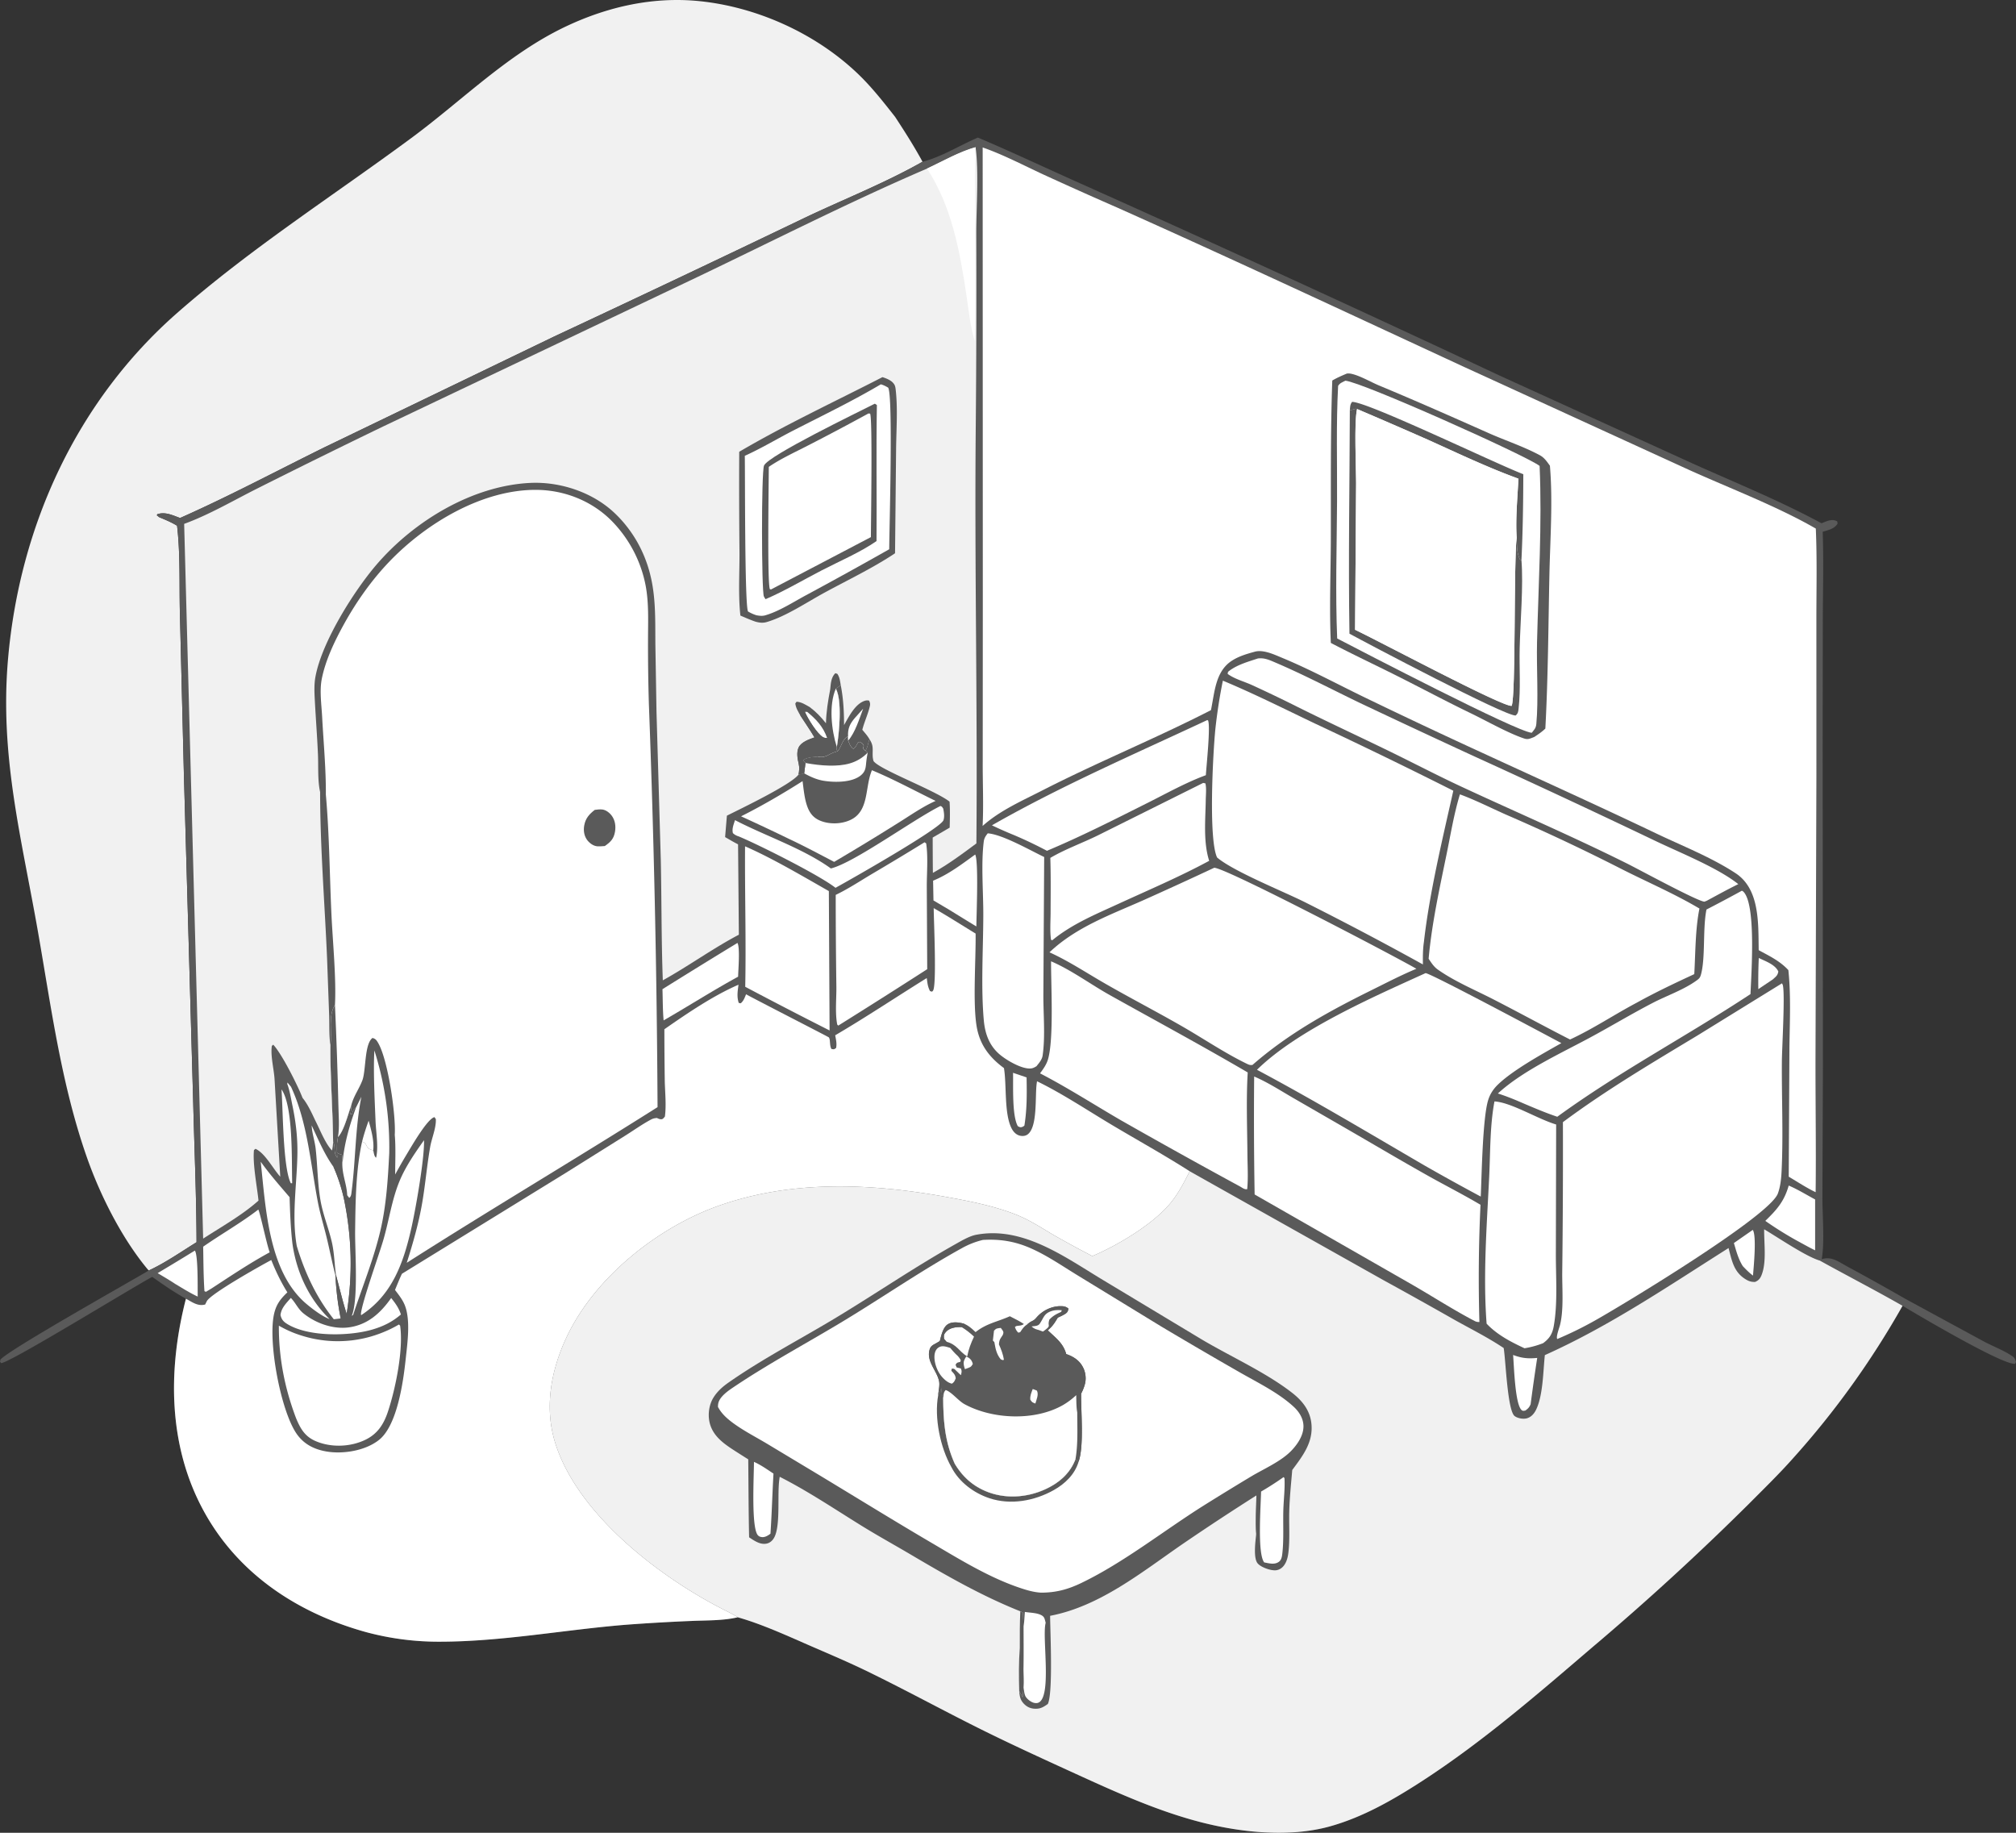 <svg xmlns="http://www.w3.org/2000/svg" width="220" height="200" fill="none"><rect width="100%" height="100%" fill="#333333" stroke="none"/><path fill="#F1F1F1" d="M16.23 138.641a10 10 0 0 1-.321-.378c-2.691-3.322-4.96-7.809-6.4-11.89-2.813-7.976-3.911-16.393-5.37-24.717C2.351 91.444-.034 82.549.87 71.991c1.262-14.738 7.615-28.307 18.436-37.816 8.026-7.053 17.034-12.8 25.577-19.11 5.648-4.17 10.578-9.22 16.96-12.22C66.409.7 71.34-.385 76.34.125c6.184.63 12.57 3.454 17.212 7.863 1.52 1.443 2.817 3.096 4.118 4.75 1.051 1.6 2.085 3.222 3.003 4.912-4.105 2.33-8.604 4.097-12.857 6.12a2887 2887 0 0 1-27.351 12.957L35.367 48.833c-5.218 2.578-10.404 5.34-15.715 7.693-.828-.299-1.607-.7-2.486-.413l-.049.123.263.2-.073-.025c.675.281 1.388.57 2.015.958.361 3.047.234 6.31.305 9.388l.442 17.784 1.016 35.833c.126 5.059.35 10.123.364 15.183-1.692 1.043-3.422 2.26-5.219 3.084"/><path fill="#5A5A5A" d="M106.721 15.014c3.804 1.612 7.544 3.388 11.322 5.068a2863 2863 0 0 1 45.574 20.889l21.123 9.62c4.683 2.104 9.51 4.06 14.04 6.513.495-.201 1.063-.492 1.594-.267.043.018.082.045.123.068.029.266.072.197-.074.385-.354.452-1.006.575-1.519.742.113 3.176.025 6.378.013 9.558l-.017 13.964.029 34.994-.055 14.193c0 1.928.254 4.859-.078 6.67 1.055-.363 1.867.296 2.808.803a278 278 0 0 1 6.354 3.539l8.505 4.618c1.013.547 2.235.991 3.171 1.646.223.156.281.341.366.597l-.09.209c-1.343.165-10.581-5.305-12.29-6.329a94 94 0 0 1-5.544 8.68 94 94 0 0 1-6.422 7.975c-1.518 1.708-3.164 3.307-4.769 4.923a290 290 0 0 1-17.141 15.703c-5.993 5.133-11.954 10.3-18.547 14.576-3.162 2.052-6.481 3.957-10.092 4.959-4.345 1.204-9.519.683-13.866-.415-4.939-1.247-9.665-3.417-14.31-5.54-3.298-1.508-6.614-3.025-9.866-4.641-4.266-2.119-8.446-4.416-12.735-6.486-2.021-.976-4.103-1.844-6.157-2.742-2.455-1.073-5.102-2.278-7.662-3.002-1.638.382-3.387.326-5.056.401q-3.597.148-7.186.418c-6.716.548-13.464 1.832-20.205 1.845a30.4 30.4 0 0 1-8.11-1.043c-7.28-2.01-13.908-6.219-17.733-13.238-3.88-7.12-3.923-15.391-1.93-23.146-1.28-.706-2.481-1.533-3.675-2.384-2.15 1.138-15.527 9.389-16.495 9.411L0 148.59l.05-.228c.976-1.117 14.031-8.434 16.182-9.721 1.797-.824 3.526-2.041 5.218-3.084-.014-5.06-.237-10.124-.364-15.183L20.07 84.541l-.441-17.784c-.072-3.077.055-6.342-.306-9.388-.626-.388-1.34-.677-2.014-.958l.072.025-.263-.2.05-.123c.878-.288 1.658.114 2.486.413 5.31-2.353 10.496-5.116 15.715-7.693l25.097-12.105q13.707-6.406 27.351-12.958c4.253-2.023 8.753-3.79 12.857-6.12 2.054-.51 4.082-1.804 6.047-2.636"/><path fill="#fff" d="M191.931 104.536c.71.354 1.776.7 2.134 1.48-.086.46-.261.537-.583.847l-1.601 1.075a55 55 0 0 1 .05-3.402M30.72 118.877c1.295 1.863 1.096 7.794 1.166 10.24l-.148.005c-.863-1.69-.854-7.99-1.017-10.245m160.554 15.334c.437.633.097 4.071.024 4.986-.413-.308-.753-.654-1.11-1.03-.495-.78-.71-1.633-.974-2.522zm-80.724-17.142 1.478.502c.032 1.789.048 3.482-.239 5.254-.044.034-.082.077-.131.102-.265.132-.354.095-.588-.036-.645-1.142-.487-4.379-.52-5.822m54.57 30.791c.953.356 1.642.42 2.631.321a225 225 0 0 0-.72 5.053c-.155.364-.28.47-.577.693-.17.015-.259.07-.402-.052-.725-.617-.832-4.83-.932-6.015M21.263 136.469c.368.471.297 4.185.312 5.018-.85-.393-1.657-.909-2.466-1.388-.617-.416-1.27-.786-1.906-1.171q2.04-1.212 4.06-2.459m10.477 5.164c.508.518.78 1.209 1.37 1.684 1.369 1.104 3.282 1.772 4.999 1.525 2.021-.291 3.407-1.537 4.578-3.198.454.564.837 1.088 1.063 1.796-.959.825-1.95 1.305-3.135 1.65-2.525.734-7.077.822-9.365-.671-.356-.232-.537-.478-.64-.913.08-.782.65-1.319 1.13-1.873m59.657-59.649c.47-.547.518-1.355 1.148-1.628l.018.456c.172.41.213.64.567.9.241-.17.35-.419.489-.678l.2-.088c.254.159.32.14.442.438l-.08.314.253.208.254.226c-.081.427-.143.84-.182 1.275-.047.52-.155.857-.55 1.189-.968.813-2.865.796-4.04.611-.79-.124-1.462-.437-2.166-.82.062-.373.1-.75.142-1.126l-.273-.297c.368-.342 1.128-.356 1.597-.417.898.223 1.21-.297 1.973-.51z"/><path fill="#5A5A5A" d="M91.397 81.984c.47-.547.518-1.355 1.148-1.628l.018.456c.172.41.213.64.567.9.241-.17.35-.419.489-.678l.2-.088c.254.159.32.14.442.438l-.08.314.253.208.254.226c-1.191 1.217-2.625 1.447-4.219 1.414-.87-.018-1.72-.132-2.577-.285l-.273-.297c.368-.342 1.128-.356 1.597-.417.898.223 1.21-.297 1.973-.51z"/><path fill="#fff" d="M195.198 129.373c.981.416 1.937 1.01 2.882 1.516l-.001 5.551c-.622-.298-1.225-.644-1.832-.972a38 38 0 0 1-3.604-2.24c1.251-1.216 2.055-2.108 2.555-3.855M106.419 93.25c.385.704.138 6.612.129 7.846-.997-.598-1.984-1.216-2.975-1.826l-1.706-1.009-.041-2.158c1.665-.677 3.132-1.795 4.593-2.853m-25.941 9.645c.294.514.085 2.964.071 3.685-2.752 1.504-5.408 3.204-8.13 4.77-.102-1.121-.088-2.279-.126-3.407a810 810 0 0 1 8.185-5.048m-44.512 41.048c-.802-.29-1.842-1.08-2.514-1.644-4.14-3.474-4.446-10.401-5-15.527.965 1.353 2.075 2.612 3.149 3.869.056 1.696.112 3.377.31 5.063.443 3.149 1.816 6.058 4.055 8.239m-1.954-21.131c.716 1.529 1.401 3.166 2.383 4.524a19 19 0 0 1 1.125 3.415c.887 4.226.98 8.351.31 12.616-.455-1.388-.772-2.819-1.165-4.227-.169-1.222-.182-2.471-.47-3.674-.364-1.525-.96-2.954-1.228-4.513-.316-1.84-.312-3.744-.52-5.6-.096-.854-.4-1.688-.435-2.541m-5.827 9.183c.174.225.93 3.837 1.247 4.663-2.175 1.178-4.262 2.584-6.341 3.94l-.617.371-.163-.069c-.11-1.615-.11-3.239-.14-4.857 1.982-1.382 4.095-2.573 6.014-4.048m18.085-7.57c.064 1.967-.885 7.349-1.34 9.409-.878 3.973-2.128 7.471-5.52 9.684-.007-.048-.027-.096-.023-.146.105-1.233 1.95-6.376 2.436-8.032.63-2.143.93-4.431 1.792-6.493.668-1.597 1.672-3.029 2.654-4.422m56.358-36.473c.183.066.189.123.303.28.077.406.158.86.029 1.265-.286.895-10.35 6.601-11.783 7.385-1.706-1.356-8.439-4.736-10.577-5.616a1.5 1.5 0 0 1-.617-.35c-.132-.47.089-.968.226-1.42 3.337 1.734 7.459 3.103 10.462 5.272 2.526-.612 8.986-5.335 11.957-6.816"/><path fill="#fff" d="M32.385 135.965c-.583-3.325.032-6.807.072-10.156.02-1.762-.182-3.426-.54-5.145-.156-.748-.283-1.589-.539-2.301q-.027-.071-.058-.141l.06.027-.018-.131.393.472c1.8 3.862 2.132 8.375 2.925 12.55.245 1.293.638 2.559.95 3.836.341 1.395.617 2.804.97 4.196.092 1.602.26 3.128.582 4.7l-.756.089c-1.891-2.354-3.16-5.071-4.041-7.996M95.15 84.049c2.36.98 4.648 2.228 6.952 3.351-1.426.625-2.805 1.608-4.136 2.432a277 277 0 0 1-6.938 4.219c-1.645-.857-3.262-1.727-4.94-2.514q-2.596-1.26-5.217-2.457c2.278-1.141 4.549-2.469 6.71-3.84.121.902.203 1.894.51 2.749.257.718.649 1.226 1.328 1.53 1.023.46 2.393.43 3.404-.053 1.995-.95 1.572-3.428 2.264-5.257q.03-.08.063-.16"/><path fill="#5A5A5A" d="M38.35 120.554c.258-.965.844-1.741 1.193-2.66.41-1.074.214-3.969 1.106-4.627.336.084.447.246.626.556 1.072 1.851 1.945 7.845 1.806 10.021l-.053.256a5 5 0 0 0-.075.758c-.012.292-.023.555-.225.783-.083.094-.152.126-.251.185-.138 2.783-.32 5.683-.95 8.394-.735 3.162-1.986 6.196-2.993 9.269l-.15.104c-.295.33-.507.688-.932.788-.183-.2-.208-.239-.27-.509-.323-1.572-.49-3.098-.582-4.7l.064-.033c.393 1.409.71 2.84 1.164 4.228.672-4.265.579-8.391-.309-12.616a19 19 0 0 0-1.124-3.415c.345-.253.336-.605.411-1.006l-.027-.535c-.006-.59-.027-1.147.102-1.726.657-.64 1.135-2.6 1.47-3.515"/><path fill="#fff" d="M40.228 122.291c.271.976.62 2.215.501 3.237-.95-.211-.533-.733-1.215-.947.194-.786.443-1.531.714-2.29m-1.37-1.454.577-1.153c-.68 3.45-.618 6.882-1.065 10.339-.035.271-.04.534-.261.696l-.22-.291c-.048-1.239-.58-2.249-.53-3.628.01-.274.005-.515-.038-.786a1.8 1.8 0 0 1-.434-.157l-.108-.062c-.007-.59-.028-1.147.102-1.726.656-.64 1.135-2.601 1.469-3.515-.035.386-.044.792-.153 1.164l-.224-.178.443.056c.109-.437.117-.468.442-.759"/><path fill="#5A5A5A" d="M36.88 124.069c.657-.64 1.136-2.601 1.47-3.515-.035.386-.044.792-.153 1.164l-.224-.178.443.056c.109-.437.117-.468.442-.759-.666 1.824-1.243 3.771-1.442 5.723-.018.175.002.103-.056.24.01-.274.004-.515-.04-.786a1.8 1.8 0 0 1-.433-.157l-.108-.062c-.007-.59-.028-1.147.102-1.726"/><path fill="#fff" d="M40.73 125.528c.067.257.097.671.313.808.278-1.158-.012-2.778-.061-3.993-.092-2.302-.259-5.449-.127-7.716a35 35 0 0 1 1.266 5.526 35 35 0 0 1 .356 5.673c-.137 2.783-.319 5.683-.949 8.394-.735 3.162-1.986 6.196-2.993 9.269l-.15.104c.745-1.789.34-7.112.369-9.294.042-3.141.073-6.645.76-9.718.682.214.265.736 1.215.947m91.025-46.954.084.055c.268.69-.183 4.916-.246 5.963-2.172.799-4.256 1.969-6.332 3.01-3.644 1.827-7.258 3.666-11.009 5.24a46 46 0 0 0-3.568-1.703 43 43 0 0 1-2.437-1.077c7.586-4.33 15.63-7.8 23.508-11.489m-88.219 65.961.13.124c.38 2.605-.498 6.866-1.324 9.365-.468 1.415-1.15 2.455-2.472 3.093-1.633.789-3.72.863-5.393.156-1.186-.502-1.678-1.337-2.164-2.508-1.236-3.244-1.9-6.605-1.88-10.102.818.47 1.649.834 2.545 1.103a13 13 0 0 0 1.324.338 14 14 0 0 0 1.35.197q.34.031.68.046.34.013.682.01a14 14 0 0 0 1.36-.087 14 14 0 0 0 1.345-.229q.333-.075.663-.166a14 14 0 0 0 1.93-.705 13 13 0 0 0 1.224-.635m37.771-52.181c2.998 1.31 6.262 3.248 9.144 4.886l.08 15.208a551 551 0 0 1-9.205-4.765c.102-5.109-.054-10.22-.019-15.329m19.589-.441.176.123c.218 1.48.066 3.197.067 4.702l.046 9.025a868 868 0 0 1-9.705 6.155l-.113-.109c-.248-1.251-.082-2.817-.095-4.107q-.07-5.024-.072-10.047c1.338-.643 2.595-1.47 3.872-2.235a334 334 0 0 0 5.824-3.507m30.407-6.477.245.053c.119.577.043 1.233.033 1.825-.033 2.146-.283 4.569.374 6.623-3.209 1.736-6.567 3.162-9.871 4.68-2.402 1.104-4.878 2.123-6.994 3.78l-.265.214-.131-.064c-.131-.951-.048-1.999-.045-2.96.006-1.99.034-3.981-.029-5.97 1.611-.95 3.493-1.622 5.175-2.45zm-23.512 5.502c1.591.114 4.611 1.844 6.158 2.584l-.088 14.961c-.014 2.15.228 4.596-.082 6.705-.067.458-.398.817-.668 1.163-.178.104-.348.206-.554.237-.981.147-2.759-.908-3.5-1.552-1.106-.962-1.563-2.23-1.696-3.697-.327-3.619-.061-7.858-.055-11.532.003-2.47-.253-5.557.049-7.961.049-.391.203-.61.436-.909m82.298 6.26c.119.071.144.075.247.202 1.289 1.582.789 8.749.69 11.082-6.958 4.589-14.315 8.458-21.083 13.385-1.247-.42-2.449-.928-3.662-1.446-.933-.406-1.854-.788-2.821-1.093 2.693-2.479 6.879-4.385 10.053-6.098 2.292-1.236 4.527-2.584 6.838-3.783 1.558-.809 3.387-1.426 4.811-2.462.277-.201.369-.302.463-.646.484-1.767.196-4.824.562-6.894l.034-.19a156 156 0 0 0 3.868-2.057m-27.001 22.996c1.827.105 4.694 1.911 6.731 2.518l-.032 14.076c-.006 2.541.212 5.415-.226 7.904-.155.886-.474 1.372-1.166 1.884a10 10 0 0 1-2.026.554c-1.478-.685-2.988-1.466-4.139-2.684-.401-5.301.027-10.736.282-16.038.129-2.679.077-5.586.576-8.214m-25.818-48.338c.715-.093 1.28.177 1.927.453 3.124 1.336 6.15 2.928 9.215 4.405q6.258 2.962 12.544 5.857 9.912 4.518 19.747 9.22c2.64 1.264 6.752 2.905 8.992 4.69-1.164.57-2.302 1.202-3.446 1.817l-.25.097c-.74-.032-7.119-3.502-8.471-4.175-5.922-2.951-11.946-5.538-17.932-8.32-2.694-1.25-5.336-2.636-8.009-3.937-3.313-1.612-6.651-3.158-9.951-4.8a154 154 0 0 0-5.038-2.416c-.845-.384-1.888-.654-2.63-1.209l.043-.222c.912-.758 2.17-1.095 3.259-1.46"/><path fill="#fff" d="M114.699 104.902c2.2.938 4.322 2.519 6.431 3.697 5.02 2.802 10.059 5.522 15.03 8.43-.176 2.935-.055 6.016-.032 8.963.009 1.247.096 2.531-.024 3.773-.3.059-.546-.162-.813-.308a749 749 0 0 1-12.958-7.203c-2.943-1.709-5.82-3.564-8.837-5.126.35-.47.7-.951.869-1.529.651-2.229.321-8.132.334-10.697m22.164 12.571c1.458.62 2.87 1.535 4.247 2.333l6.161 3.555c2.837 1.643 5.663 3.313 8.519 4.918 1.918 1.078 3.88 2.069 5.774 3.193a168 168 0 0 0-.121 12.789.95.95 0 0 1-.502-.1c-2.37-1.237-4.666-2.73-6.992-4.063l-17.035-9.753q-.111-6.435-.051-12.872m18.703-11.282c.546.005 13.3 6.828 14.819 7.64-2.011 1.139-5.219 2.897-6.889 4.49-.499.476-.875 1.022-1.089 1.701-.615 1.939-.711 8.216-.817 10.552a253 253 0 0 1-6.131-3.39c-6.063-3.532-12.107-7.152-18.289-10.445 4.456-4.376 12.771-7.985 18.396-10.548"/><path fill="#fff" d="M132.503 94.693c1.299.02 19.65 9.624 22.064 11.024-1.648.682-3.248 1.518-4.851 2.311-4.641 2.295-9.07 4.718-13.037 8.181-.267.043-.41-.028-.648-.143-2.358-1.145-4.634-2.687-6.917-4.004-2.865-1.654-5.8-3.162-8.664-4.816-1.945-1.123-3.885-2.405-5.923-3.326 2.945-2.792 6.752-4.125 10.345-5.73a469 469 0 0 0 7.631-3.497m.945-20.417c3.427 1.43 6.733 3.096 10.087 4.696a580 580 0 0 1 15.061 7.315c-1.184 5.287-2.601 11.135-3.209 16.506-.124.819-.116 1.622-.111 2.449a365 365 0 0 0-12.927-6.818c-2.402-1.194-7.762-3.344-9.532-4.852-.945-2.013-.46-11.24-.191-13.982q.287-2.678.822-5.314m25.869 12.407c1.695.623 3.381 1.481 5.041 2.218a220 220 0 0 1 12.812 6.04c2.748 1.38 5.636 2.63 8.285 4.203-.458 2.279-.43 4.826-.564 7.157-2.117.982-4.218 1.975-6.267 3.111-2.459 1.301-4.761 2.852-7.291 4.023-2.818-1.439-5.597-2.962-8.413-4.406-1.982-1.016-4.196-1.938-6.026-3.233-.423-.299-.703-.74-.992-1.172.337-3.817 1.208-7.747 1.976-11.493.439-2.14.801-4.366 1.439-6.448m35.145 20.621c.032.07.078.134.096.209.248 1.051-.096 6.851-.107 8.307-.03 3.968.159 7.995-.03 11.954-.039.819-.124 1.701-.409 2.469-.926 2.494-16.868 12.117-19.876 13.811a40 40 0 0 1-4.194 2.063c-.173-.191.219-1.222.288-1.491.441-1.696.23-4.073.252-5.836q.098-8.169.074-16.337c4.693-3.496 9.741-6.476 14.723-9.481zM35.559 86.715c.021-2.823-.256-5.695-.406-8.516-.07-1.299-.29-2.823-.042-4.092.403-2.07 1.418-4.17 2.417-5.981 1.368-2.48 3.052-4.857 4.991-6.872 4.065-4.225 10.17-7.839 16.016-7.799 3.146.022 6.285 1.278 8.491 3.675a13.77 13.77 0 0 1 3.424 6.737c.377 1.963.265 4.014.267 6.007q-.01 3.48.094 6.96.832 21.981.946 43.982c-9.081 5.743-18.31 11.206-27.37 16.986.685-2.15 1.304-4.309 1.687-6.545.348-2.027.516-4.087.872-6.111.169-.961.664-2.069.616-3.024l-.15-.216c-.8.185-2.565 3.296-3.096 4.167a57 57 0 0 0-1.191 2.091c-.003-1.417.078-2.913-.046-4.32.14-2.176-.733-8.17-1.805-10.021-.18-.31-.29-.472-.626-.555-.893.657-.697 3.552-1.106 4.627-.35.918-.935 1.694-1.193 2.659-.334.915-.813 2.875-1.47 3.516-.129.578-.108 1.135-.101 1.725l.027.536c-.49-.635-.127-1.133-.454-1.714-.038-3.529-.321-7.06-.298-10.588.21-1.39-.277-3.135.5-4.365.154-2.89-.248-6.929-.387-9.954-.199-4.31-.223-8.701-.607-12.995"/><path fill="#5A5A5A" d="M36.554 109.664q.249 5.445.372 10.895c.016 1.092.152 2.444-.045 3.51-.13.579-.109 1.136-.102 1.726l.027.536c-.49-.636-.127-1.133-.454-1.714-.038-3.529-.321-7.06-.298-10.588.21-1.39-.277-3.136.5-4.365m28.35-21.287c.273-.035.565-.076.84-.04.407.055.814.382 1.048.723.337.492.422 1.094.324 1.684-.132.8-.496 1.146-1.116 1.579-.272.019-.553.046-.825.027-.44-.031-.903-.382-1.15-.756-.292-.442-.365-.982-.273-1.505.14-.8.553-1.246 1.152-1.712"/><path fill="#fff" d="M101.892 99.097c1.544.882 3.053 1.85 4.574 2.778.036 2.821-.315 7.538.107 10.1.339 2.058 1.421 3.424 2.986 4.58.312 1.879-.001 5.011.853 6.614.199.373.499.675.909.765.304.066.627.027.874-.183 1.052-.895.743-4.152.94-5.542l.032-.218c2.738 1.333 5.387 3.099 8.012 4.67 2.879 1.724 5.819 3.343 8.651 5.152-.617 1.223-1.245 2.444-2.114 3.492-1.94 2.339-5.824 4.629-8.513 5.763a120 120 0 0 1-4.045-2.197c-1.431-.83-2.752-1.725-4.292-2.333-2.434-.962-5.151-1.483-7.709-1.944-8.221-1.48-16.88-1.844-24.888 1.041-6.494 2.339-13.406 7.761-16.474 14.359-1.694 3.645-2.43 7.714-1.15 11.634 2.555 7.836 11.579 14.605 18.394 18.054.499.252.998.5 1.472.802-1.638.382-3.387.326-5.056.401q-3.597.148-7.186.417c-6.716.549-13.464 1.833-20.205 1.846a30.4 30.4 0 0 1-8.11-1.043c-7.28-2.01-13.908-6.219-17.733-13.238-3.88-7.12-3.923-15.391-1.93-23.146.686.371 1.291.85 2.1.632q.035-.077.073-.152c.033-.067.07-.132.1-.2.367-.791 5.916-3.911 7.04-4.501.5 1.245 1.048 2.395 1.756 3.527-.79.756-1.256 1.363-1.481 2.496-.61 3.068.751 10.32 2.438 12.858.796 1.199 1.949 1.774 3.29 2.008 1.82.318 4.274-.075 5.764-1.268 1.98-1.583 2.637-6.342 2.895-8.756.185-1.741.564-4.288-.09-5.931-.25-.625-.673-1.146-1.07-1.67.247-.59.481-1.192.758-1.767L61.7 128.015l6.536-4.094c.93-.581 1.858-1.249 2.822-1.759.208-.111.394-.141.623-.166.174.079.3.148.495.141.18-.006.259-.161.382-.287.168-1.268.013-2.652-.014-3.934a413 413 0 0 1-.043-5.599c2.48-1.728 5.345-3.681 8.09-4.861-.096.702-.198 1.304.026 1.987l.216.041c.318-.265.427-.605.583-.985.865.491 8.979 4.642 9.028 4.701.2.24.052.881.293 1.272.284.03.242.073.502-.109.105-.475-.013-.918-.096-1.388 3.38-1.983 6.656-4.173 9.99-6.244l.038.271c.059.451.114.745.318 1.151l.222.063c.033-.034.069-.067.1-.103.43-.509.082-7.833.081-9.016"/><path fill="#F1F1F1" d="M101.164 18.397c1.684-.781 3.524-1.842 5.292-2.33.366 2.428.084 6.737.081 9.365q.039 10.464-.054 20.928c-.148 15.222.199 30.453.068 45.676-1.538 1.145-3.079 2.29-4.748 3.216q-.021-1.927-.021-3.855l1.853-1.081c.023-.948.053-1.89-.012-2.837-1.61-1.255-7.637-3.495-8.291-4.422-.038-.054-.088-.39-.089-.403-.065-.804.148-1.239-.355-1.975-.174.387-.19.918-.455 1.227l-.252-.208.079-.314c-.122-.298-.188-.28-.442-.438l-.2.088c-.14.259-.248.508-.49.678-.353-.26-.394-.49-.566-.9l-.018-.456c-.63.273-.677 1.08-1.148 1.628q-.106.026-.208.054c-.764.212-1.075.732-1.972.509-.47.06-1.23.075-1.598.417l.273.297c-.042.376-.08.753-.142 1.127l-.61.14c-.823 1.099-6.246 3.695-7.815 4.481l-.195 2.337c.468.268.933.55 1.414.79L80.63 102c-2.851 1.496-5.485 3.419-8.299 4.979-.164-4.395-.126-8.807-.222-13.206l-.468-16.116-.12-7.191c-.03-2.516.075-5.017-.497-7.48a14.2 14.2 0 0 0-1.43-3.748 13.8 13.8 0 0 0-1.725-2.428 13 13 0 0 0-.683-.712c-2.432-2.378-6.052-3.558-9.33-3.4-6.276.304-12.678 4.126-16.823 8.984-2.407 2.822-5.897 8.33-6.607 12.154-.168.901-.111 1.835-.062 2.746.103 1.918.252 3.836.334 5.755.057 1.316-.047 2.82.235 4.093.004 6.063.506 12.157.762 18.215l.226 6.2c.033 1.032-.023 2.168.133 3.185-.023 3.528.26 7.059.297 10.588a5 5 0 0 1-.118.928c-.733-.74-1.345-2.349-1.85-3.317-.368-.792-.82-1.764-1.368-2.425-.503-1.313-2.275-4.842-3.198-5.804l-.153.134c-.154 1.101.221 2.479.296 3.608l.624 10.665c-.805-.888-1.65-2.563-2.702-3.045l-.168.141c-.155 1.488.333 3.951.496 5.511-1.796 1.602-4.035 2.847-6.04 4.149l-2.073-77.996c2.727-.993 5.399-2.565 8.007-3.874a973 973 0 0 1 13.739-6.77l34.286-16.304c8.266-3.951 16.645-8.22 25.036-11.821"/><path fill="#5A5A5A" d="M91.75 74.778c.285 1.457.355 2.86.36 4.344.538-.944 1.216-2.326 2.285-2.656a.85.85 0 0 1 .442-.012c.175.317.118.51.025.852-.213.789-.558 1.533-.76 2.329.268.332.583.666.788 1.044-.174.387-.19.918-.455 1.227l-.252-.208.08-.314c-.123-.298-.188-.28-.443-.438l-.2.088c-.14.259-.247.508-.489.678-.353-.26-.394-.49-.567-.9l-.017-.456c-.63.273-.678 1.08-1.149 1.628-.14-.238-.105-.215-.08-.473.258-1.432.609-5.087-.107-6.365z"/><path fill="#fff" d="M94.195 77.332c-.418 1.102-.869 2.605-1.632 3.48l-.017-.456c-.043-.868.202-1.38.75-2.017.294-.341.609-.663.899-1.007"/><path fill="#5A5A5A" d="M90.596 75.243c.066-.643.086-1.316.56-1.783l.223.075c.26.379.294.794.369 1.243l-.539.368c.716 1.278.365 4.933.107 6.365-.025.258-.06.235.08.473l-.207.054c-.764.212-1.075.732-1.973.509-.47.06-1.23.075-1.597.417l.273.297c-.042.376-.08.753-.142 1.127l-.61.14c.077-.436.117-.767.013-1.203-.126-.53-.246-1.208-.015-1.728.282-.635 1.169-.92 1.742-1.131-.483-.813-1.027-1.595-1.54-2.387-.23-.42-.499-.828-.55-1.319l.14-.185c.534.027.96.321 1.424.578.692.514 1.243 1.09 1.781 1.774.032-1.255.225-2.455.46-3.684"/><path fill="#fff" d="m87.836 77.68.25.001c.976.807 1.73 1.59 2.178 2.85-.15.001-.302-.003-.439-.079-.656-.365-1.692-2.06-1.99-2.772m3.375-2.533c.716 1.277.365 4.932.107 6.364-.58-1.824-.892-4.55-.106-6.364"/><path fill="#5A5A5A" d="m87.34 78.078.497-.398c.297.713 1.333 2.407 1.99 2.772.136.076.288.08.438.079.201.302.24.316.224.678-.443.572-2.127.482-2.073 1.08l.035-.334-.06.156.301.215.334-.07c.177.22.127.115.191.29-.47.061-1.23.076-1.597.418l.272.297c-.042.376-.08.753-.141 1.126l-.61.14c.077-.435.116-.766.013-1.202-.126-.53-.246-1.208-.015-1.728.282-.635 1.169-.92 1.742-1.131-.484-.813-1.027-1.595-1.54-2.388"/><path fill="#fff" d="M101.166 18.397c1.684-.781 3.524-1.842 5.292-2.33-.131 2.337-.051 4.717-.05 7.06q.048 7.044-.038 14.089c-.487-1.573-.651-3.315-.896-4.945-.733-4.87-1.604-9.726-4.308-13.874"/><path fill="#5A5A5A" d="M96.3 41.155c.353.111.837.296 1.105.568.25.253.297.431.338.788.24 2.072.068 4.372.046 6.472l-.115 11.387q-.12.086-.243.166c-2.356 1.535-4.962 2.782-7.425 4.12-1.968 1.067-4.192 2.583-6.304 3.215-.453.135-.798.087-1.248-.03-.564-.192-1.109-.434-1.657-.668-.243-2.215-.091-4.582-.098-6.818a738 738 0 0 1-.03-11.055c5.043-2.961 10.438-5.478 15.632-8.145"/><path fill="#fff" d="M96.123 41.938c.304.087.524.2.796.362.556.785.128 15.498.119 17.637a488 488 0 0 1-9.068 5.01c-1.4.751-2.94 1.76-4.453 2.198-.321.094-.63.055-.954-.001a4.2 4.2 0 0 1-.934-.419c-.374-.67-.312-15.23-.352-16.984 1.805-.814 3.517-1.85 5.282-2.756 3.208-1.647 6.449-3.203 9.564-5.047"/><path fill="#5A5A5A" d="M95.458 44.056c.087.025.157.096.234.147-.086 4.946 0 9.895-.04 14.841-1.81 1.249-4 2.173-5.948 3.179-2.035 1.051-4.065 2.26-6.16 3.162-.08-.118-.116-.162-.184-.3-.26-.532-.289-13.627.018-14.29.51-1.107 10.265-5.816 12.08-6.74"/><path fill="#fff" d="m94.77 45.119.18.018c.277.42.09 11.91.088 13.475l-10.901 5.713-.116-.03c-.31-.449-.125-11.757-.125-13.349 1.32-.902 2.84-1.588 4.252-2.319a270 270 0 0 0 6.622-3.508m12.466-29.029c2.246.787 4.447 1.943 6.615 2.95a492 492 0 0 0 7.978 3.574c12.703 5.67 25.319 11.583 37.949 17.43l24.576 11.249c4.413 1.99 9.624 3.98 13.8 6.388.144 3.313.062 6.668.062 9.986l.002 16.919-.097 30.602c-.013 4.97.072 9.94.014 14.909-1.006-.481-1.972-1.122-2.936-1.691l.077-14.233c.038-2.759.17-5.563-.117-8.309-.913-.995-2.087-1.553-3.237-2.176-.028-1.614.011-3.287-.331-4.868-.318-1.47-.959-2.724-2.189-3.53-2.667-1.75-5.809-2.975-8.668-4.342-6.282-3.002-12.606-5.86-18.924-8.772a690 690 0 0 1-13.01-6.132c-2.933-1.426-5.834-2.993-8.84-4.24-.876-.362-2.081-.947-3.024-.689-.862.237-1.749.492-2.513.99-1.795 1.168-1.867 3.423-2.275 5.39-6.074 3.112-12.385 5.677-18.46 8.789-2.186 1.119-4.599 2.176-6.459 3.849.117-2.337 0-4.714.013-7.058l.009-17.369z"/><path fill="#5A5A5A" d="M146.983 40.762a1.6 1.6 0 0 1 .41.013c.973.186 2.175.908 3.107 1.295 4.012 1.67 7.971 3.424 11.945 5.19 1.843.818 3.831 1.467 5.605 2.424.479.258.767.694 1.087 1.137.33 3.87.029 7.983-.054 11.87-.119 5.6-.143 11.22-.444 16.813-.375.363-.775.63-1.205.914l-.08.033c-.391.146-.611.275-1.023.138-1.722-.568-4.105-1.923-5.813-2.748-2.719-1.313-5.382-2.738-8.081-4.093-2.398-1.205-4.829-2.342-7.207-3.59-.174-3.746-.011-7.591 0-11.346.016-5.757-.046-11.533.157-17.287.516-.305 1.048-.53 1.596-.763"/><path fill="#fff" d="M146.819 41.543c1.852.168 19.652 8.133 21.194 9.298.278 6.357-.127 12.87-.281 19.23-.067 2.74.172 6.347-.078 8.935-.045.464-.229.61-.497.959-1.645-.11-18.641-8.94-21.234-10.292-.206-4.948-.043-9.991-.014-14.948.023-4.182-.108-8.444.116-12.617.2-.325.471-.395.794-.565"/><path fill="#5A5A5A" d="M147.305 44.735c.042-.375.016-.581.244-.88 1.689-.015 15.642 6.73 18.685 7.893-.007 3.113-.054 6.265-.203 9.373l-.153-.058c-.378-.718-.327-1.576-.367-2.38-.134-2.105.089-4.338.19-6.447-3.369-1.227-6.628-2.783-9.903-4.26a633 633 0 0 0-7.702-3.34c-.235-.106-.476.134-.791.1"/><path fill="#5A5A5A" d="M147.303 44.735c.316.035.557-.205.792-.1-.339 1.418-.103 6.392-.106 8.126l-.112 15.963c2.43 1.142 16.096 8.432 17.084 8.301.464-.994.218-15.714.549-18.342.039.804-.011 1.662.367 2.38l.153.057c.223 2.8-.122 6.654-.193 9.6-.052 2.161.123 4.45-.117 6.586-.04.358-.056.544-.324.773-1.129.084-16.287-7.913-18.133-8.93-.133-8.129.019-16.284.04-24.414"/><path fill="#fff" d="m147.877 68.724.112-15.963c.003-1.734-.233-6.708.105-8.126a635 635 0 0 1 7.703 3.341c3.274 1.477 6.533 3.033 9.902 4.26-.1 2.11-.323 4.342-.189 6.447-.331 2.628-.085 17.348-.549 18.342-.989.13-14.654-7.159-17.084-8.301"/><path fill="#F1F1F1" d="m129.827 127.813 21.18 11.902a564 564 0 0 1 7.821 4.368c1.76.978 3.585 1.894 5.265 3.019.229 1.377.41 6.872 1.209 7.436.334.236.912.339 1.304.237.458-.119.787-.474 1.002-.902.787-1.569.785-4.221.977-5.997 7.122-3.197 13.435-7.505 20.048-11.685.361 1.396.576 2.612 1.845 3.398.363.225.624.31 1.043.302.365-.147.551-.353.704-.726.579-1.411.271-3.497.293-5.021 1.506.89 4.587 2.992 6.072 3.416 3 1.662 6.05 3.232 9.029 4.934a95 95 0 0 1-5.543 8.679 93 93 0 0 1-6.423 7.976c-1.517 1.708-3.164 3.307-4.769 4.923a290 290 0 0 1-17.14 15.703c-5.993 5.132-11.955 10.3-18.547 14.576-3.163 2.052-6.481 3.957-10.093 4.958-4.344 1.205-9.519.683-13.866-.414-4.939-1.247-9.665-3.417-14.309-5.54-3.299-1.508-6.615-3.025-9.867-4.641-4.265-2.119-8.445-4.417-12.735-6.487-2.021-.975-4.103-1.844-6.156-2.741-2.456-1.073-5.102-2.278-7.663-3.002-.474-.302-.972-.55-1.471-.802-6.816-3.449-15.84-10.218-18.395-18.054-1.279-3.92-.544-7.989 1.151-11.634 3.068-6.598 9.98-12.02 16.474-14.36 8.008-2.884 16.666-2.52 24.887-1.04 2.559.461 5.276.982 7.71 1.944 1.54.608 2.86 1.503 4.292 2.333q2.002 1.138 4.045 2.197c2.688-1.134 6.573-3.424 8.513-5.763.869-1.048 1.497-2.269 2.113-3.492"/><path fill="#5A5A5A" d="m111.343 175.83.276.142c.054.503.038 1.003.088 1.502.001 1.56.03 3.128-.013 4.686.014.654.072 1.339.01 1.989-.035.353-.064.708-.116 1.06l-.364-.667c-.042-1.557-.058-3.165.064-4.717-.002-1.333-.008-2.663.055-3.995"/><path fill="#5A5A5A" d="M81.653 159.248q-.69-.432-1.377-.873c-1.218-.783-2.54-1.653-2.86-3.241-.179-.893-.016-1.919.473-2.676.435-.673 1.002-1.162 1.639-1.607 3.746-2.615 7.891-4.754 11.792-7.114 4.331-2.62 8.57-5.516 12.974-7.986.666-.374 1.499-.87 2.246-1.01 2.118-.398 4.162-.052 6.17.714 2.69 1.025 5.162 2.72 7.638 4.214l10.743 6.466c3.152 1.876 7.041 3.616 9.906 5.847 1.073.835 1.937 1.864 2.106 3.313.244 2.086-.954 3.591-2.084 5.116-.129 1.52-.291 3.05-.328 4.576-.036 1.468.084 3.032-.098 4.484-.054.433-.163.873-.395 1.24-.218.346-.533.586-.931.64-.545.075-1.667-.314-2.028-.755-.494-.604-.225-2.464-.15-3.24-.094-1.352.007-2.807.017-4.168a282 282 0 0 0-8.038 5.291c-4.509 3.107-9.057 6.814-14.472 7.845.011 1.789.329 8.38-.247 9.618-.375.265-.697.483-1.158.516-.523.037-.985-.088-1.38-.462-.455-.429-.534-.831-.587-1.454l.364.667c.051-.352.081-.707.116-1.061.061-.649.003-1.334-.011-1.988.044-1.558.015-3.126.014-4.686-.051-.499-.035-.999-.089-1.502l-.275-.142c-4.227-1.686-8.065-3.892-12-6.216-1.783-1.052-3.596-2.049-5.357-3.14-2.946-1.824-5.817-3.758-8.9-5.321l-.016.11-.024.182c-.235 1.7.142 4.918-.526 6.275-.174.353-.456.629-.834.717-.713.165-1.364-.302-1.937-.68-.064-2.834-.064-5.673-.096-8.509"/><path fill="#5A5A5A" d="m137.108 163.188.274-.191c.581 1.85-.514 5.414.314 7.542l.041.11c-.223-.136-.404-.202-.481-.488-.228-.844-.057-1.925-.166-2.805-.093-1.352.008-2.807.018-4.168"/><path fill="#fff" d="M82.278 159.524c.755.334 1.437.823 2.13 1.28-.126 2.185-.182 4.373-.33 6.557-.241.192-.585.403-.906.375-.183-.016-.34-.064-.467-.206-.745-.834-.426-6.49-.427-8.006m57.793 1.664.1.106c.069 1.138-.095 2.374-.125 3.522-.04 1.487.057 3.083-.093 4.554-.038.372-.073.83-.392 1.06-.481.346-1.07.161-1.601.067-.766-.968-.372-6.167-.342-7.732a32 32 0 0 0 2.453-1.577m-28.364 16.286c.074-.517.091-1.053.132-1.575.543.094 1.25.088 1.748.329.415.199.403.429.523.844l-.037.194c-.297 1.706.636 7.521-.62 8.458-.17.126-.326.14-.533.113-.366-.048-.906-.453-1.047-.805-.105-.266-.132-.599-.169-.884.061-.649.003-1.335-.011-1.988.044-1.559.015-3.127.014-4.686m-4.455-42.167c1.88-.114 3.521.15 5.266.924 1.788.793 3.432 1.937 5.107 2.959l9.088 5.556a543 543 0 0 0 8.427 4.923c1.995 1.153 4.354 2.278 6.065 3.869.558.52 1.012 1.23 1.037 2.039.032 1.03-.637 2.009-1.296 2.703-1.133 1.192-3 1.992-4.391 2.823a340 340 0 0 0-5.176 3.173c-4.386 2.758-8.715 6.214-13.351 8.452-1.489.718-2.795 1.07-4.434 1.068-.588-.035-1.187-.173-1.751-.347-3.625-1.115-6.997-3.217-10.274-5.141-4.005-2.353-7.947-4.788-11.923-7.191l-5.991-3.602c-1.222-.727-2.533-1.398-3.68-2.246-.633-.467-1.254-1.022-1.627-1.744.007-.268.022-.44.14-.685.258-.534.895-1.015 1.36-1.331 4-2.717 8.342-5.009 12.468-7.519 4.204-2.558 8.329-5.397 12.625-7.771a9 9 0 0 1 2.311-.912"/><path fill="#5A5A5A" d="m102.383 152.246.371-.809v.127c.002.382.032.625.175.975.011 2.608.198 4.833 1.269 7.202.821 1.367 1.892 2.345 3.313 2.957 2.092.9 4.506.754 6.562-.186 1.455-.665 2.693-1.691 3.293-3.281l.338.273c-.407 1.397-1.502 2.423-2.695 3.094-2.111 1.19-4.714 1.663-7.026.898-1.683-.557-3.316-1.741-4.165-3.404-1.208-2.128-1.887-5.391-1.435-7.846"/><path fill="#5A5A5A" d="M112.125 144.498c.187-.155.326-.252.541-.355.243-.117.341-.254.521-.453.655-.72 1.623-1.165 2.578-1.156.345.003.557.045.83.265-.053.302-.118.427-.378.591-.245.155-.525.274-.786.397-.288.484-.525.879-.944 1.248l-.147.134c.829.802 1.693 1.397 2.01 2.59.759.263 1.428.667 1.825 1.43q.06.115.11.236a2.7 2.7 0 0 1 .188 1.025 3 3 0 0 1-.018.262 3 3 0 0 1-.115.511 5.3 5.3 0 0 1-.36.858c-.027 1.981.328 5.687-.276 7.423l-.339-.273c-.6 1.59-1.838 2.616-3.292 3.281-2.057.94-4.47 1.086-6.562.186-1.422-.612-2.493-1.59-3.314-2.956-1.07-2.37-1.257-4.595-1.269-7.203-.142-.35-.172-.592-.175-.974v-.128l-.371.809c.038-.477.193-1.083.094-1.545-.243-1.147-1.444-2.19-1.012-3.482.106-.317.327-.44.59-.582q.255-.141.505-.295c.154-.584.34-1.489.871-1.829.51-.328 1.253-.21 1.797-.057.497.224.837.53 1.234.91 1.195-.956 2.406-1.128 3.742-1.733.508.272 1.054.522 1.529.853-.229.167-.431.159-.696.199-.183.028-.114.009-.283.125.103.268.169.425.376.616l.201-.055c.186-.277.357-.545.621-.746z"/><path fill="#fff" d="M105.441 148.027c.073.036.15.064.22.106.293.176.415.385.501.709-.21.372-.305.353-.679.499l-.182.065c-.048-.144-.079-.222-.109-.381-.09-.465.032-.624.249-.998m7.259 3.547.455.175c.214.434-.04.95-.168 1.41-.324-.122-.356-.124-.551-.418-.046-.43.118-.775.264-1.167"/><path fill="#5A5A5A" d="M107.439 147.844c.023-.387.029-.727.183-1.088l.139.211c.137.205.26.325.464.46.142.321.248.504.21.867l-.228.416-.164.031-.429-.917z"/><path fill="#fff" d="M108.35 146.284q.073-.536.123-1.076c.259-.285.376-.248.739-.301.107.158.317.348.282.552-.036.215-.109.293-.225.461-.197.287-.23.438-.258.786.243.534.452 1.088.545 1.676-.203.061-.084.053-.355-.056-.414-.508-.551-1.063-.661-1.713-.039-.225.011-.099-.19-.329m-5.066.129-.266-.313c-.023-.337-.053-.438.17-.713.413-.511 1.171-.598 1.753-.568.502.308.92.631 1.35 1.041-.343.725-.587 1.358-.742 2.159-.925-.574-1.099-1.288-2.265-1.606"/><path fill="#5A5A5A" d="M112.125 144.498c.187-.155.326-.252.541-.355.243-.117.341-.254.521-.453.655-.72 1.623-1.165 2.578-1.156.345.003.557.045.83.265-.053.302-.118.427-.378.591-.245.155-.525.274-.786.397-.288.484-.525.879-.944 1.248l-.147.134c.829.802 1.693 1.397 2.01 2.59.759.263 1.428.667 1.825 1.43q.06.115.11.236a2.7 2.7 0 0 1 .188 1.025 3 3 0 0 1-.018.262 3 3 0 0 1-.115.511 5.3 5.3 0 0 1-.36.858c-.027 1.981.328 5.687-.276 7.423l-.339-.273c.286-1.667.194-3.411.192-5.099-.109-.617-.095-1.26-.112-1.887a8.3 8.3 0 0 1-1.44 1.079c-3.066 1.758-7.684 1.575-10.748-.095-.678-.369-1.414-1.337-2.053-1.539-.257.241-.222.501-.276.849-.142-.35-.172-.592-.175-.974v-.128l-.371.809c.038-.477.193-1.083.094-1.545-.243-1.147-1.444-2.19-1.012-3.482.106-.317.327-.44.59-.582q.255-.141.505-.295c.154-.584.34-1.489.871-1.829.51-.328 1.253-.21 1.797-.057l-.287.363c-.582-.03-1.34.058-1.754.568-.222.275-.192.376-.17.713l.267.313c.098.372.144.413.415.678.236.278.465.548.733.794.184.17.286.322.414.539l-.046.184c-.285.091-.362.04-.52.323l.116.289.456.108c.136.282.082.429.015.734-.238.262-.353.449-.374.825-.009.157.01.307.025.462q.065-.069.125-.14c.193-.245.257-.464.358-.759.243.031.32.165.503.329.18-.19.218-.292.31-.536h.069c.109.583.114.786.57 1.175l-.063.398.191.265c.271-.167.063-.423.394-.436.31.281.751.82 1.14.906l.16-.408.194.072.061.152c.197.481.405.844.726 1.243.15.165.241.212.456.259 2.145.471 4.861-.208 6.656-1.522.342-.25.77-.582.843-1.041-.137-.253-.302-.523-.398-.796-.121-.347.008-.55.158-.853.177-.251.152-.439.15-.743-.379-.01-.723-.013-1.09-.13-.013-.088-.028-.217-.064-.296-.112-.244-.24-.288-.459-.38-.269.191-.455.333-.778.404-.377-.44.149-1.334-.113-1.936a2 2 0 0 1-.529-.269l-.042-.271.424.265.194-.076c-.018-.052-.03-.107-.055-.156-.157-.313-.801-.453-1.115-.561l-.28-.152.146-.217c-.338-.091-.513-.147-.787-.393z"/><path fill="#fff" d="m112.572 144.746.127-.015c.273-.033.596-.033.769-.29.447-.661.45-1.095 1.286-1.373.371-.123.72-.116 1.103-.092l.015-.013-.068.195-.156.07c-.456.209-.779.399-1.13.771-.282.828.338.557-.702 1.308l-.457-.168c-.338-.091-.513-.147-.787-.393m-7.706 5.316c-.171-.131-.31-.29-.468-.435-.232-.212-.231-.296-.539-.268l-.043.229c.248.268.439.434.478.829-.137.306-.155.392-.418.575-.424-.101-.742-.377-1.043-.702-.505-.546-.869-1.461-.862-2.227.003-.366.1-.757.397-.981.419-.317.886-.126 1.329.009.237.278.465.548.733.794.184.17.286.322.414.539l-.046.184c-.285.091-.362.04-.519.323l.115.289.457.108c.135.282.081.43.015.734m-1.938 2.477c.054-.349.018-.608.275-.85.639.202 1.375 1.171 2.053 1.54 3.064 1.669 7.682 1.853 10.748.095a8 8 0 0 0 1.44-1.08c.017.627.003 1.27.112 1.888.002 1.688.094 3.431-.191 5.099-.601 1.59-1.838 2.616-3.293 3.281-2.056.94-4.47 1.086-6.562.185-1.422-.611-2.492-1.59-3.314-2.956-1.07-2.369-1.257-4.594-1.268-7.202"/></svg>